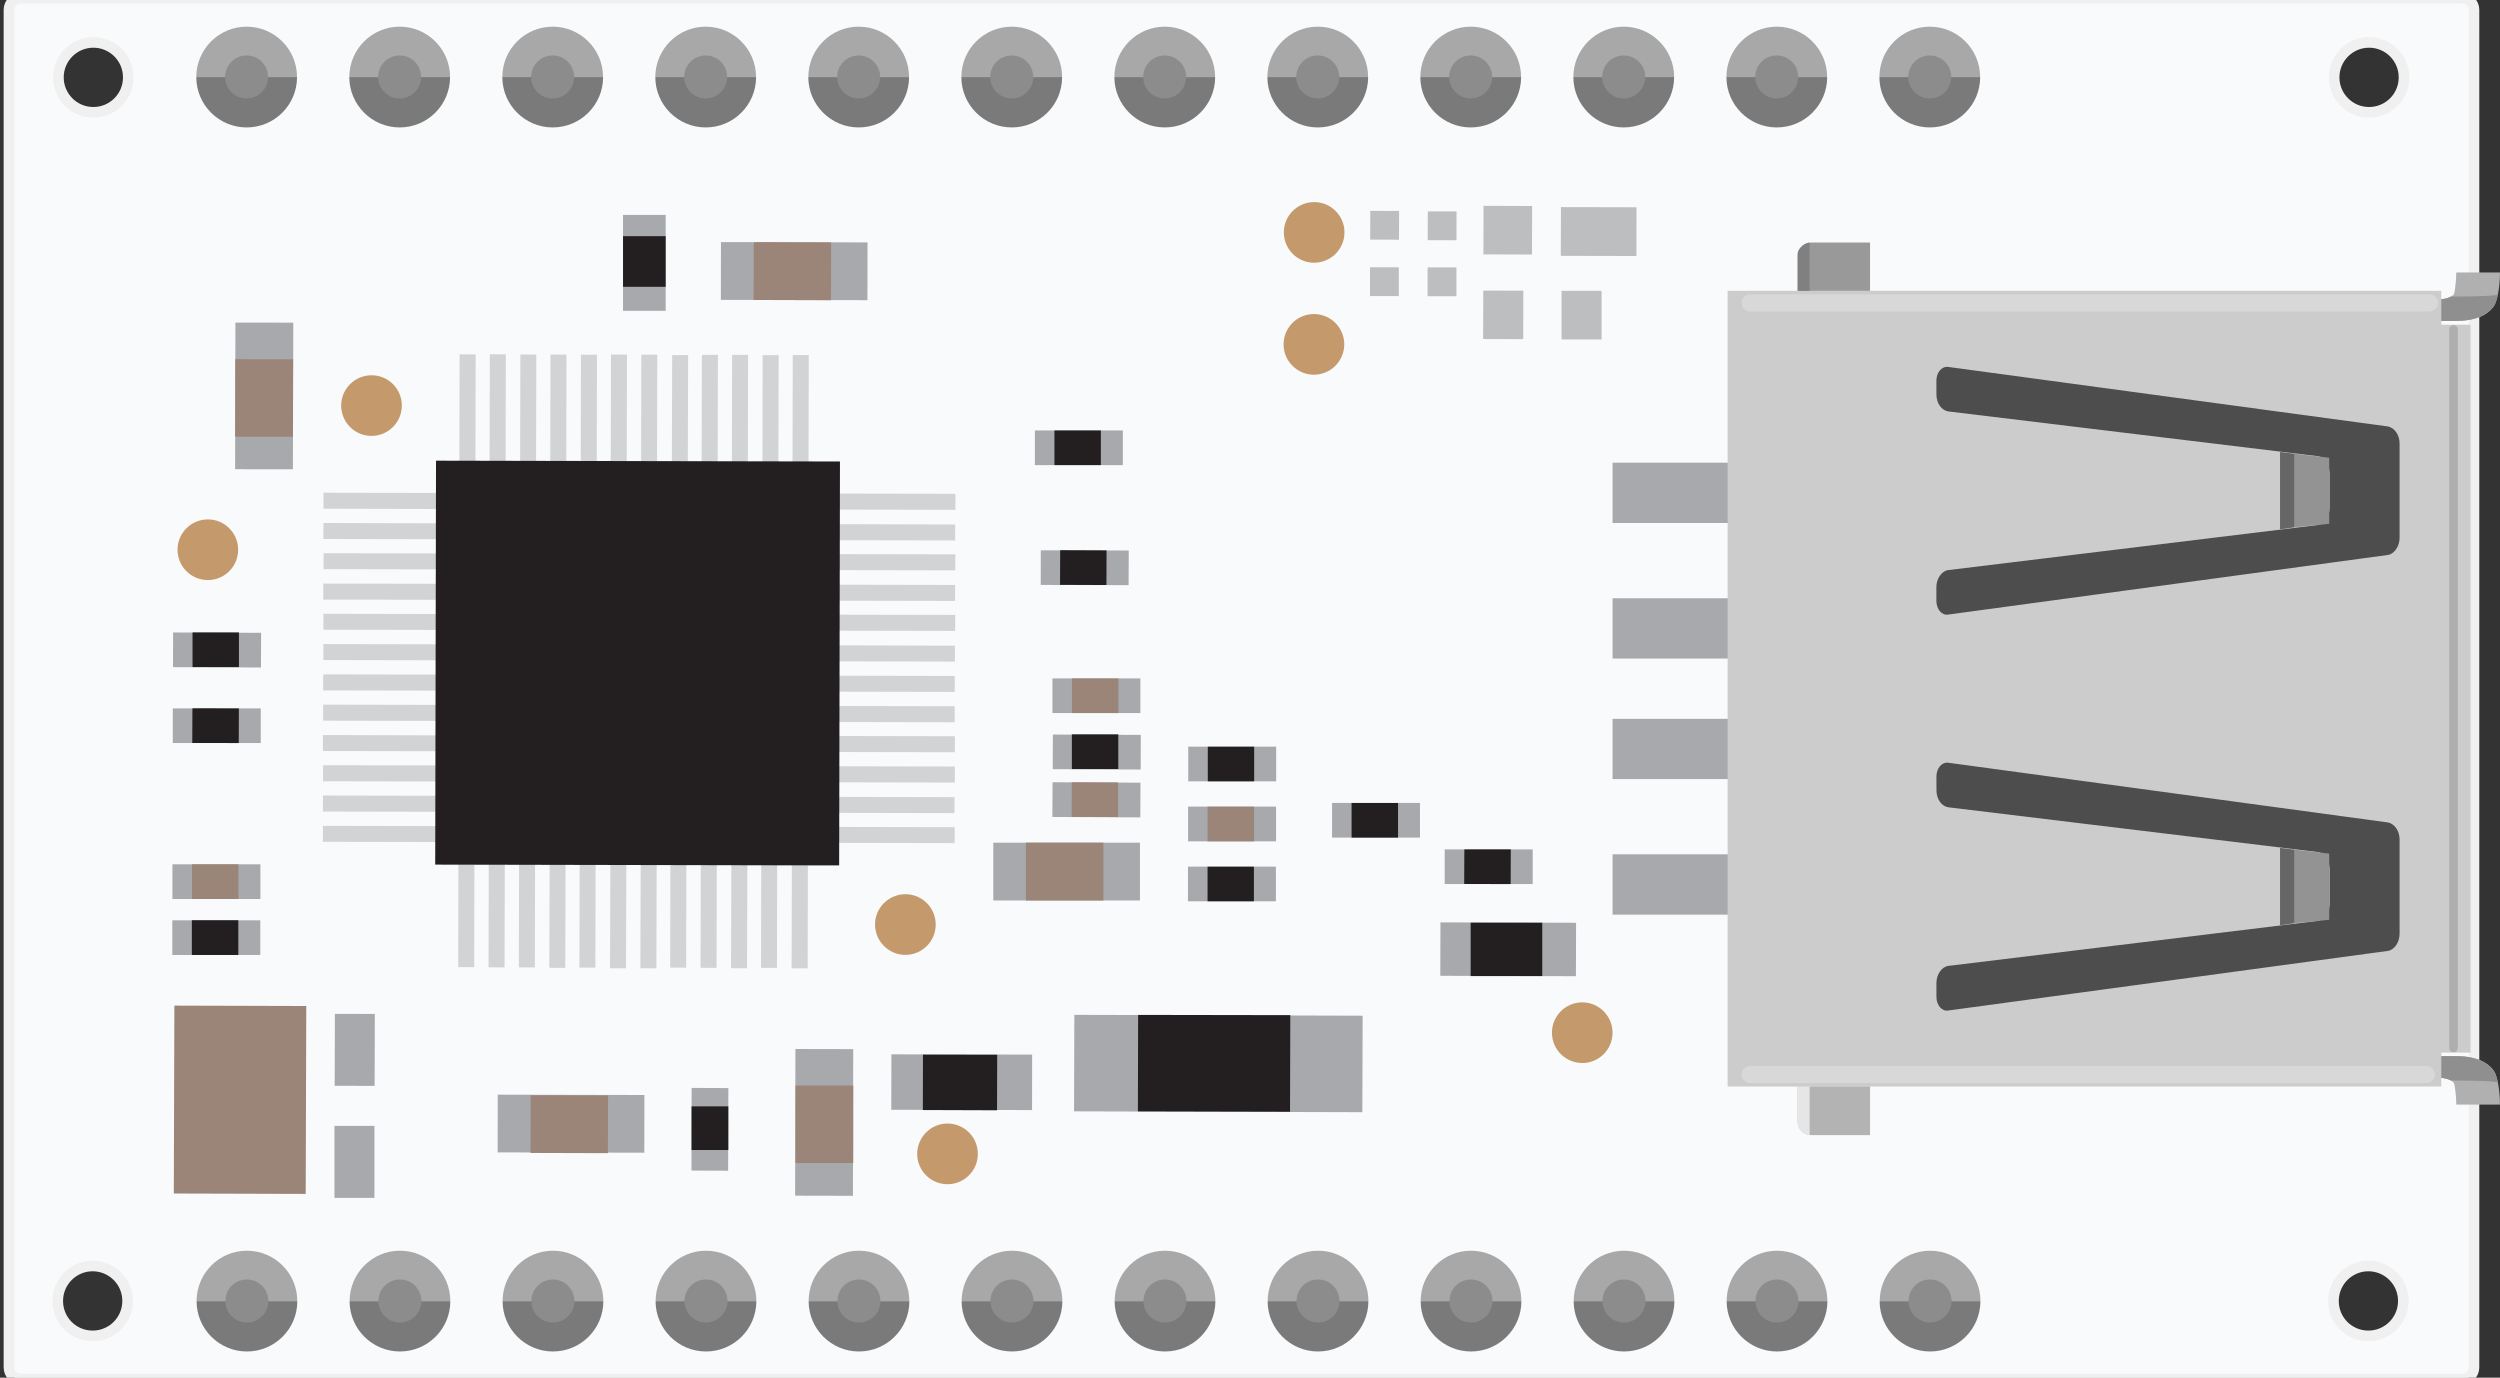 <?xml version="1.0" encoding="utf-8"?>
<!-- Generator: Adobe Illustrator 16.0.0, SVG Export Plug-In . SVG Version: 6.00 Build 0)  -->
<svg version="1.2" baseProfile="tiny" id="svg" xmlns:xml="http://www.w3.org/XML/1998/namespace"
	 xmlns="http://www.w3.org/2000/svg" xmlns:xlink="http://www.w3.org/1999/xlink" x="0px" y="0px" width="117.641px"
	 height="64.828px" viewBox="0 0 117.641 64.828" xml:space="preserve">
<rect x="0" y="0" width="117.641" height="64.828" fill="#333333" stroke="none"/>
<g>
	<path id="connector52pin" fill="none" d="M90.765,63.042c-1,0-1.812-0.813-1.812-1.813c0-0.998,0.812-1.813,1.812-1.813
		s1.813,0.813,1.813,1.813C92.574,62.23,91.765,63.042,90.765,63.042z"/>
	<path id="connector51pin" fill="none" d="M83.566,63.042c-1,0-1.813-0.813-1.813-1.813c0-0.998,0.813-1.813,1.813-1.813
		c0.998,0,1.813,0.813,1.813,1.813C85.373,62.23,84.564,63.042,83.566,63.042z"/>
	<path id="connector50pin" fill="none" d="M76.367,63.042c-1,0-1.813-0.813-1.813-1.813c0-0.998,0.813-1.812,1.813-1.812
		c0.998,0,1.81,0.812,1.81,1.812C78.175,62.23,77.365,63.042,76.367,63.042z"/>
	<path id="connector49pin" fill="none" d="M69.166,63.04c-1,0-1.813-0.813-1.813-1.813s0.813-1.813,1.813-1.813
		c0.996,0,1.811,0.813,1.811,1.813C70.973,62.23,70.163,63.04,69.166,63.04z"/>
	<path id="connector48pin" fill="none" d="M90.765,5.425c-1,0-1.812-0.812-1.812-1.812c0-0.999,0.812-1.812,1.812-1.812
		s1.813,0.812,1.813,1.812C92.574,4.615,91.765,5.425,90.765,5.425z"/>
	<path id="connector47pin" fill="none" d="M83.565,5.425c-1,0-1.813-0.812-1.813-1.812c0-0.999,0.813-1.812,1.813-1.812
		c0.998,0,1.813,0.812,1.813,1.812C85.372,4.615,84.563,5.425,83.565,5.425z"/>
	<path id="connector46pin" fill="none" d="M76.367,5.425c-1,0-1.813-0.812-1.813-1.812c0-0.999,0.813-1.812,1.813-1.812
		c0.998,0,1.81,0.812,1.81,1.812C78.175,4.615,77.365,5.425,76.367,5.425z"/>
	<path id="connector45pin" fill="none" d="M69.16,5.424c-1,0-1.813-0.812-1.813-1.811s0.813-1.812,1.813-1.812
		c0.992,0,1.811,0.812,1.811,1.812C70.967,4.614,70.157,5.424,69.16,5.424z"/>
	<circle id="connector30pin" fill="none" cx="11.55" cy="3.625" r="1.812"/>
	<path id="connector29pin" fill="none" d="M18.751,5.437c-1,0-1.813-0.812-1.813-1.812c0-0.999,0.813-1.813,1.813-1.813
		c0.996,0,1.811,0.813,1.811,1.813C20.558,4.626,19.749,5.437,18.751,5.437z"/>
	<circle id="connector28pin" fill="none" cx="25.842" cy="3.625" r="1.812"/>
	<path id="connector27pin" fill="none" d="M33.153,5.437c-1,0-1.813-0.812-1.813-1.812c0-0.999,0.813-1.813,1.813-1.813
		c0.994,0,1.813,0.813,1.813,1.813C34.958,4.626,34.147,5.437,33.153,5.437z"/>
	<path id="connector26pin" fill="none" d="M40.352,5.437c-1,0-1.811-0.812-1.811-1.812c0-0.999,0.811-1.813,1.811-1.813
		c0.998,0,1.813,0.813,1.813,1.813C42.162,4.626,41.35,5.437,40.352,5.437z"/>
	<path id="connector25pin" fill="none" d="M47.552,5.437c-1,0-1.811-0.812-1.811-1.812c0-0.999,0.811-1.813,1.811-1.813
		c0.998,0,1.811,0.813,1.811,1.813C49.36,4.626,48.55,5.437,47.552,5.437z"/>
	<circle id="connector24pin" fill="none" cx="54.752" cy="3.625" r="1.812"/>
	<circle id="connector23pin" fill="none" cx="61.953" cy="3.627" r="1.812"/>
	<circle id="connector19pin" fill="none" cx="61.977" cy="61.228" r="1.812"/>
	<path id="connector18pin" fill="none" d="M54.779,63.038c-1,0-1.813-0.812-1.813-1.812s0.813-1.813,1.813-1.813
		c0.998,0,1.813,0.813,1.813,1.813C56.586,62.229,55.777,63.038,54.779,63.038z"/>
	<circle id="connector17pin" fill="none" cx="47.577" cy="61.226" r="1.812"/>
	<path id="connector16pin" fill="none" d="M40.377,63.038c-1,0-1.813-0.812-1.813-1.812s0.813-1.813,1.813-1.813
		c0.996,0,1.811,0.813,1.811,1.813C42.186,62.229,41.375,63.038,40.377,63.038z"/>
	<circle id="connector15pin" fill="none" cx="33.175" cy="61.226" r="1.812"/>
	<path id="connector14pin" fill="none" d="M25.865,63.038c-1,0-1.813-0.812-1.813-1.812s0.813-1.813,1.813-1.813
		c0.992,0,1.813,0.813,1.813,1.813C27.676,62.229,26.861,63.038,25.865,63.038z"/>
	<path id="connector13pin" fill="none" d="M18.776,63.038c-1,0-1.813-0.812-1.813-1.812s0.813-1.813,1.813-1.813
		c0.996,0,1.813,0.813,1.813,1.813C20.585,62.229,19.772,63.038,18.776,63.038z"/>
	<path id="connector12pin" fill="none" d="M11.577,63.038c-1,0-1.814-0.812-1.814-1.812s0.814-1.813,1.814-1.813
		c0.996,0,1.811,0.813,1.811,1.813C13.386,62.229,12.573,63.038,11.577,63.038z"/>
</g>
<g id="breadboard">
	<path fill="#F9FAFB" stroke="#F0F0F0" stroke-width="0.5" stroke-miterlimit="10" d="M115.882-0.083H0.955
		c-0.294,0-0.533,0.244-0.533,0.541v63.891c0,0.301,0.238,0.543,0.533,0.543h114.927c0.295,0,0.534-0.242,0.534-0.543V0.457
		C116.416,0.161,116.177-0.083,115.882-0.083z M4.357,62.862c-0.912,0-1.644-0.736-1.64-1.648c0.002-0.905,0.737-1.643,1.646-1.642
		c0.909,0.003,1.646,0.741,1.643,1.649C6.005,62.129,5.266,62.865,4.357,62.862z M4.389,5.285C3.481,5.284,2.747,4.547,2.748,3.637
		c0.002-0.908,0.74-1.644,1.649-1.642c0.908,0.002,1.644,0.742,1.64,1.649C6.037,4.553,5.3,5.287,4.389,5.285z M111.444,62.862
		c-0.912,0-1.644-0.736-1.64-1.648c0.002-0.905,0.737-1.643,1.646-1.642c0.909,0.003,1.646,0.741,1.643,1.649
		C113.092,62.129,112.353,62.865,111.444,62.862z M111.476,5.285c-0.908-0.001-1.642-0.738-1.641-1.648
		c0.002-0.908,0.74-1.644,1.649-1.642c0.908,0.002,1.644,0.742,1.64,1.649C113.124,4.553,112.387,5.287,111.476,5.285z"/>
	<rect x="38.804" y="23.247" transform="matrix(1 0.002 -0.002 1 0.056 -0.1)" fill="#D1D3D4" width="6.147" height="0.753"/>
	<polygon fill="#D1D3D4" points="44.946,25.431 38.799,25.42 38.799,24.663 44.948,24.682 	"/>
	<rect x="38.798" y="26.096" transform="matrix(1 0.002 -0.002 1 0.063 -0.1)" fill="#D1D3D4" width="6.146" height="0.753"/>
	<rect x="38.795" y="27.521" transform="matrix(1 0.002 -0.002 1 0.058 -0.086)" fill="#D1D3D4" width="6.146" height="0.753"/>
	<rect x="38.79" y="28.946" transform="matrix(1 0.002 -0.002 1 0.07 -0.1)" fill="#D1D3D4" width="6.147" height="0.753"/>
	<polygon fill="#D1D3D4" points="44.936,31.132 38.787,31.117 38.787,30.366 44.934,30.385 	"/>
	<rect x="38.784" y="31.798" transform="matrix(1 0.002 -0.002 1 0.061 -0.08)" fill="#D1D3D4" width="6.146" height="0.751"/>
	<rect x="38.78" y="33.223" transform="matrix(1 0.002 -0.002 1 0.064 -0.08)" fill="#D1D3D4" width="6.147" height="0.754"/>
	<rect x="38.776" y="34.647" transform="matrix(1 0.002 -0.002 1 0.078 -0.093)" fill="#D1D3D4" width="6.148" height="0.754"/>
	<rect x="38.775" y="36.073" transform="matrix(1 0.002 -0.002 1 0.081 -0.093)" fill="#D1D3D4" width="6.148" height="0.754"/>
	<rect x="38.771" y="37.5" transform="matrix(1 0.002 -0.002 1 0.072 -0.08)" fill="#D1D3D4" width="6.147" height="0.752"/>
	<rect x="38.768" y="38.927" transform="matrix(1 0.002 -0.002 1 0.087 -0.093)" fill="#D1D3D4" width="6.147" height="0.75"/>
	<rect x="18.928" y="19.375" transform="matrix(0.002 -1 1 0.002 2.201 41.711)" fill="#D1D3D4" width="6.147" height="0.756"/>
	<rect x="20.356" y="19.377" transform="matrix(0.002 -1 1 0.002 3.619 43.136)" fill="#D1D3D4" width="6.147" height="0.753"/>
	<polygon fill="#D1D3D4" points="25.238,16.687 25.223,22.835 24.473,22.829 24.487,16.683 	"/>
	<rect x="23.206" y="19.386" transform="matrix(0.002 -1 1 0.002 6.459 45.997)" fill="#D1D3D4" width="6.146" height="0.752"/>
	<rect x="24.633" y="19.386" transform="matrix(0.002 -1 1 0.002 7.89 47.431)" fill="#D1D3D4" width="6.146" height="0.753"/>
	<rect x="26.058" y="19.39" transform="matrix(0.002 -1 1 0.002 9.296 48.85)" fill="#D1D3D4" width="6.147" height="0.752"/>
	<rect x="27.484" y="19.396" transform="matrix(0.002 -1 1 0.002 10.715 50.282)" fill="#D1D3D4" width="6.148" height="0.75"/>
	
		<rect x="28.908" y="19.398" transform="matrix(0.003 -1 1 0.003 12.127 51.705)" fill="#D1D3D4" width="6.148" height="0.751"/>
	<rect x="30.333" y="19.4" transform="matrix(0.002 -1 1 0.002 13.554 53.139)" fill="#D1D3D4" width="6.146" height="0.755"/>
	<rect x="31.759" y="19.404" transform="matrix(0.002 -1 1 0.002 14.97 54.565)" fill="#D1D3D4" width="6.147" height="0.752"/>
	<polygon fill="#D1D3D4" points="36.641,16.71 36.625,22.86 35.876,22.854 35.887,16.71 	"/>
	
		<rect x="34.608" y="19.411" transform="matrix(0.002 -1 1 0.002 17.811 57.425)" fill="#D1D3D4" width="6.148" height="0.753"/>
	
		<rect x="18.88" y="42.079" transform="matrix(0.002 -1 1 0.002 -20.555 64.306)" fill="#D1D3D4" width="6.145" height="0.752"/>
	
		<rect x="20.303" y="42.081" transform="matrix(0.002 -1 1 0.002 -19.132 65.739)" fill="#D1D3D4" width="6.146" height="0.753"/>
	
		<rect x="21.732" y="42.083" transform="matrix(0.002 -1 1 0.002 -17.711 67.17)" fill="#D1D3D4" width="6.145" height="0.753"/>
	<rect x="23.156" y="42.089" transform="matrix(0.003 -1 1 0.003 -16.309 68.572)" fill="#D1D3D4" width="6.147" height="0.75"/>
	
		<rect x="24.581" y="42.093" transform="matrix(0.002 -1 1 0.002 -14.876 70.027)" fill="#D1D3D4" width="6.145" height="0.75"/>
	
		<rect x="26.004" y="42.096" transform="matrix(0.003 -1 1 0.003 -13.468 71.441)" fill="#D1D3D4" width="6.147" height="0.752"/>
	
		<rect x="27.433" y="42.097" transform="matrix(0.003 -1 1 0.003 -12.045 72.87)" fill="#D1D3D4" width="6.145" height="0.752"/>
	
		<rect x="28.858" y="42.101" transform="matrix(0.002 -1 1 0.002 -10.622 74.306)" fill="#D1D3D4" width="6.145" height="0.752"/>
	
		<rect x="30.282" y="42.103" transform="matrix(0.002 -1 1 0.002 -9.198 75.74)" fill="#D1D3D4" width="6.146" height="0.753"/>
	
		<rect x="31.707" y="42.106" transform="matrix(0.003 -1 1 0.003 -7.8 77.142)" fill="#D1D3D4" width="6.148" height="0.752"/>
	<rect x="33.134" y="42.112" transform="matrix(0.002 -1 1 0.002 -6.367 78.593)" fill="#D1D3D4" width="6.147" height="0.75"/>
	
		<rect x="34.557" y="42.112" transform="matrix(0.002 -1 1 0.002 -4.93 80.039)" fill="#D1D3D4" width="6.146" height="0.755"/>
	<polygon fill="#D1D3D4" points="21.365,23.954 15.224,23.938 15.222,23.187 21.369,23.198 	"/>
	<polygon fill="#D1D3D4" points="21.363,25.376 15.216,25.363 15.222,24.61 21.367,24.627 	"/>
	<rect x="15.216" y="26.045" transform="matrix(1 0.002 -0.002 1 0.063 -0.043)" fill="#D1D3D4" width="6.147" height="0.749"/>
	<rect x="15.211" y="27.468" transform="matrix(1 0.002 -0.002 1 0.058 -0.038)" fill="#D1D3D4" width="6.146" height="0.753"/>
	<rect x="15.209" y="28.895" transform="matrix(1 0.002 -0.002 1 0.07 -0.043)" fill="#D1D3D4" width="6.148" height="0.749"/>
	<rect x="15.206" y="30.321" transform="matrix(1 0.002 -0.002 1 0.073 -0.043)" fill="#D1D3D4" width="6.146" height="0.751"/>
	<rect x="15.201" y="31.744" transform="matrix(1 0.002 -0.002 1 0.071 -0.041)" fill="#D1D3D4" width="6.148" height="0.753"/>
	<rect x="15.198" y="33.169" transform="matrix(1 0.002 -0.002 1 0.075 -0.041)" fill="#D1D3D4" width="6.148" height="0.754"/>
	<polygon fill="#D1D3D4" points="21.343,35.352 15.196,35.34 15.196,34.588 21.343,34.605 	"/>
	<rect x="15.192" y="36.019" transform="matrix(1 0.002 -0.002 1 0.081 -0.041)" fill="#D1D3D4" width="6.147" height="0.754"/>
	<rect x="15.189" y="37.446" transform="matrix(1 0.002 -0.002 1 0.084 -0.041)" fill="#D1D3D4" width="6.146" height="0.752"/>
	<rect x="15.186" y="38.872" transform="matrix(1 0.002 -0.002 1 0.087 -0.041)" fill="#D1D3D4" width="6.148" height="0.75"/>
	
		<rect x="20.487" y="21.708" transform="matrix(1 0.002 -0.002 1 0.074 -0.071)" fill="#231F20" width="19.008" height="19.008"/>
	<rect x="29.317" y="10.113" fill="#A7A9AC" width="2.007" height="4.513"/>
	<rect x="29.318" y="11.113" fill="#231F20" width="2.005" height="2.383"/>
	<polygon fill="#A7A9AC" points="34.264,55.09 32.538,55.082 32.545,51.193 34.274,51.201 	"/>
	<rect x="32.542" y="52.062" fill="#231F20" width="1.73" height="2.053"/>
	<rect x="9.393" y="28.504" transform="matrix(0.004 -1 1 0.004 -20.401 40.673)" fill="#A7A9AC" width="1.632" height="4.14"/>
	<rect x="9.06" y="29.76" fill="#231F20" width="2.183" height="1.63"/>
	
		<rect x="43.963" y="47.625" transform="matrix(0.002 -1 1 0.002 -5.772 96.09)" fill="#A7A9AC" width="2.609" height="6.624"/>
	<polygon fill="#231F20" points="46.924,49.633 46.917,52.246 43.426,52.234 43.431,49.627 	"/>
	
		<rect x="55.049" y="43.253" transform="matrix(0.003 -1 1 0.003 7.123 107.215)" fill="#A7A9AC" width="4.541" height="13.566"/>
	<polygon fill="#231F20" points="60.717,47.77 60.704,52.314 53.545,52.297 53.556,47.758 	"/>
	<rect x="8.131" y="33.335" fill="#A7A9AC" width="4.139" height="1.629"/>
	<polygon fill="#231F20" points="11.24,33.336 11.235,34.965 9.047,34.963 9.055,33.33 	"/>
	<rect x="48.698" y="20.255" fill="#A7A9AC" width="4.139" height="1.632"/>
	<rect x="49.618" y="20.257" fill="#231F20" width="2.184" height="1.629"/>
	<polygon fill="#A7A9AC" points="53.115,25.905 53.108,27.535 48.973,27.525 48.975,25.896 	"/>
	<rect x="50.171" y="25.625" transform="matrix(0.004 -1 1 0.004 24.056 77.589)" fill="#231F20" width="1.63" height="2.183"/>
	
		<rect x="50.774" y="33.305" transform="matrix(0.004 -1 1 0.004 16.029 86.835)" fill="#A7A9AC" width="1.629" height="4.139"/>
	<rect x="50.438" y="34.556" fill="#231F20" width="2.185" height="1.633"/>
	<rect x="8.108" y="43.307" fill="#A7A9AC" width="4.14" height="1.631"/>
	<rect x="9.028" y="43.303" fill="#231F20" width="2.186" height="1.635"/>
	<rect x="8.114" y="40.671" fill="#A7A9AC" width="4.14" height="1.633"/>
	<rect x="9.034" y="40.671" fill="#9B8579" width="2.186" height="1.631"/>
	<rect x="55.915" y="35.134" fill="#A7A9AC" width="4.137" height="1.633"/>
	<rect x="56.834" y="35.137" fill="#231F20" width="2.182" height="1.629"/>
	<rect x="62.682" y="37.783" fill="#A7A9AC" width="4.137" height="1.631"/>
	<rect x="63.601" y="37.785" fill="#231F20" width="2.186" height="1.629"/>
	<rect x="55.901" y="40.78" fill="#A7A9AC" width="4.139" height="1.631"/>
	<rect x="56.823" y="40.783" fill="#231F20" width="2.182" height="1.629"/>
	<rect x="67.982" y="39.969" fill="#A7A9AC" width="4.141" height="1.631"/>
	<polygon fill="#231F20" points="71.092,39.971 71.087,41.602 68.899,41.596 68.907,39.969 	"/>
	<rect x="55.908" y="37.956" fill="#A7A9AC" width="4.139" height="1.635"/>
	<rect x="56.825" y="37.959" fill="#9B8579" width="2.186" height="1.631"/>
	
		<rect x="69.72" y="41.485" transform="matrix(0.003 -1 1 0.003 26.081 115.513)" fill="#A7A9AC" width="2.514" height="6.382"/>
	<rect x="69.204" y="43.419" fill="#231F20" width="3.369" height="2.512"/>
	<rect x="49.525" y="31.924" fill="#A7A9AC" width="4.137" height="1.63"/>
	<rect x="50.441" y="31.925" fill="#9B8579" width="2.188" height="1.628"/>
	<rect x="50.766" y="35.56" transform="matrix(0.005 -1 1 0.005 13.707 89.031)" fill="#A7A9AC" width="1.633" height="4.138"/>
	<polygon fill="#9B8579" points="52.615,36.818 52.615,38.447 50.431,38.441 50.432,36.813 	"/>
	<polygon fill="#A7A9AC" points="30.323,51.527 30.319,54.242 23.418,54.227 23.421,51.512 	"/>
	
		<rect x="25.418" y="51.056" transform="matrix(0.003 -1 1 0.003 -26.168 79.518)" fill="#9B8579" width="2.715" height="3.641"/>
	<rect x="46.742" y="39.654" fill="#A7A9AC" width="6.9" height="2.719"/>
	<rect x="48.276" y="39.652" fill="#9B8579" width="3.645" height="2.721"/>
	<rect x="36.019" y="9.312" transform="matrix(0.002 -1 1 0.002 24.536 50.112)" fill="#A7A9AC" width="2.719" height="6.898"/>
	<rect x="35.922" y="10.94" transform="matrix(0.003 -1 1 0.003 24.414 50.005)" fill="#9B8579" width="2.72" height="3.641"/>
	
		<rect x="37.43" y="49.358" transform="matrix(-1 -0.002 0.002 -1 77.467 105.703)" fill="#A7A9AC" width="2.72" height="6.902"/>
	<rect x="37.433" y="51.083" fill="#9B8579" width="2.718" height="3.645"/>
	<polygon fill="#A7A9AC" points="11.078,15.179 13.801,15.183 13.783,22.083 11.064,22.08 	"/>
	
		<rect x="11.072" y="16.904" transform="matrix(-1 -0.002 0.002 -1 24.823 37.478)" fill="#9B8579" width="2.72" height="3.643"/>
	<rect x="8.217" y="47.324" transform="matrix(1 0.003 -0.003 1 0.13 -0.028)" fill="#9B8579" width="6.207" height="8.842"/>
	<rect x="15.748" y="47.712" transform="matrix(1 0.003 -0.003 1 0.154 -0.052)" fill="#A7A9AC" width="1.879" height="3.385"/>
	<rect x="15.739" y="52.979" fill="#A7A9AC" width="1.88" height="3.389"/>
	<path fill="#C49A6C" d="M18.909,19.086c-0.002,0.79-0.644,1.428-1.429,1.426c-0.791,0-1.426-0.642-1.426-1.434
		c0.002-0.782,0.644-1.421,1.433-1.419C18.273,17.659,18.912,18.3,18.909,19.086"/>
	<path fill="#C49A6C" d="M11.206,25.874c0,0.786-0.642,1.425-1.429,1.422c-0.789-0.002-1.424-0.644-1.424-1.43
		c0.002-0.79,0.643-1.425,1.431-1.425C10.572,24.444,11.209,25.082,11.206,25.874"/>
	<path fill="#C49A6C" d="M44.031,43.508c0,0.787-0.642,1.428-1.43,1.426c-0.789-0.004-1.425-0.646-1.425-1.432
		c0.001-0.787,0.644-1.424,1.433-1.424C43.397,42.08,44.033,42.721,44.031,43.508"/>
	<path fill="#C49A6C" d="M46.013,54.301c0,0.789-0.644,1.428-1.43,1.424c-0.786-0.002-1.426-0.643-1.423-1.43
		c0.002-0.787,0.645-1.428,1.43-1.426C45.378,52.873,46.018,53.514,46.013,54.301"/>
	<path fill="#C49A6C" d="M75.881,48.598c-0.002,0.789-0.643,1.428-1.427,1.424c-0.79-0.002-1.427-0.643-1.425-1.43
		c0-0.787,0.641-1.426,1.43-1.426C75.244,47.172,75.881,47.813,75.881,48.598"/>
	<path fill="#C49A6C" d="M63.266,10.938c-0.002,0.789-0.641,1.425-1.43,1.425c-0.787,0-1.426-0.643-1.423-1.433
		c0.002-0.786,0.642-1.424,1.431-1.42C62.629,9.511,63.27,10.15,63.266,10.938"/>
	<path fill="#C49A6C" d="M63.257,16.205c-0.003,0.79-0.644,1.428-1.433,1.428c-0.786-0.004-1.426-0.644-1.423-1.432
		c0.002-0.789,0.64-1.425,1.429-1.423C62.619,14.778,63.257,15.419,63.257,16.205"/>
	<rect x="64.475" y="9.945" transform="matrix(1 0.004 -0.004 1 0.046 -0.281)" fill="#BCBEC0" width="1.355" height="1.353"/>
	<rect x="64.468" y="12.579" fill="#BCBEC0" width="1.354" height="1.353"/>
	<polygon fill="#BCBEC0" points="68.536,11.305 67.182,11.303 67.187,9.948 68.541,9.948 	"/>
	<rect x="69.802" y="9.719" transform="matrix(1 0.003 -0.003 1 0.037 -0.242)" fill="#BCBEC0" width="2.287" height="2.284"/>
	<rect x="69.793" y="13.684" transform="matrix(1 0.003 -0.003 1 0.046 -0.22)" fill="#BCBEC0" width="1.885" height="2.28"/>
	<rect x="73.481" y="13.685" fill="#BCBEC0" width="1.885" height="2.288"/>
	<polygon fill="#BCBEC0" points="77.004,12.047 73.444,12.039 73.453,9.745 77.008,9.753 	"/>
	<rect x="67.177" y="12.583" fill="#BCBEC0" width="1.357" height="1.356"/>
	<g>
		<path fill="#A8A8A8" d="M18.808,1.255c-1.307,0-2.371,1.063-2.371,2.372h4.742C21.179,2.318,20.115,1.255,18.808,1.255z"/>
		<path fill="#7A7A7A" d="M16.437,3.627c0,1.305,1.063,2.37,2.369,2.37c1.313,0,2.373-1.063,2.373-2.37H16.437z"/>
		<circle fill="#8D8C8C" cx="18.806" cy="3.621" r="1.011"/>
		<path fill="#A8A8A8" d="M26.007,1.255c-1.307,0-2.369,1.063-2.369,2.372h4.74C28.378,2.318,27.316,1.255,26.007,1.255z"/>
		<path fill="#7A7A7A" d="M23.638,3.627c0,1.305,1.061,2.37,2.369,2.37c1.311,0,2.373-1.063,2.373-2.37H23.638z"/>
		<circle fill="#8D8C8C" cx="26.005" cy="3.621" r="1.011"/>
		<path fill="#A8A8A8" d="M33.208,1.255c-1.309,0-2.371,1.063-2.371,2.372h4.74C35.577,2.318,34.517,1.255,33.208,1.255z"/>
		<path fill="#7A7A7A" d="M30.837,3.627c0,1.305,1.063,2.37,2.371,2.37c1.311,0,2.371-1.063,2.371-2.37H30.837z"/>
		<circle fill="#8D8C8C" cx="33.206" cy="3.621" r="1.011"/>
		<path fill="#A8A8A8" d="M18.82,58.854c-1.307,0-2.369,1.063-2.369,2.371h4.74C21.191,59.917,20.13,58.854,18.82,58.854z"/>
		<path fill="#7A7A7A" d="M16.45,61.227c0,1.305,1.063,2.369,2.369,2.369c1.313,0,2.371-1.063,2.371-2.369H16.45z"/>
		<circle fill="#8D8C8C" cx="18.818" cy="61.22" r="1.012"/>
		<path fill="#A8A8A8" d="M11.606,1.255c-1.307,0-2.37,1.063-2.37,2.372h4.741C13.977,2.318,12.916,1.255,11.606,1.255z"/>
		<path fill="#7A7A7A" d="M9.236,3.627c0,1.305,1.063,2.37,2.37,2.37c1.313,0,2.372-1.063,2.372-2.37H9.236z"/>
		<circle fill="#8D8C8C" cx="11.604" cy="3.621" r="1.011"/>
		<path fill="#A8A8A8" d="M11.619,58.854c-1.308,0-2.369,1.063-2.369,2.371h4.739C13.99,59.917,12.929,58.854,11.619,58.854z"/>
		<path fill="#7A7A7A" d="M9.25,61.227c0,1.305,1.062,2.369,2.369,2.369c1.312,0,2.372-1.063,2.372-2.369H9.25z"/>
		<circle fill="#8D8C8C" cx="11.617" cy="61.22" r="1.012"/>
		<path fill="#A8A8A8" d="M26.019,58.854c-1.307,0-2.369,1.063-2.369,2.371h4.74C28.392,59.917,27.329,58.854,26.019,58.854z"/>
		<path fill="#7A7A7A" d="M23.65,61.227c0,1.305,1.063,2.369,2.369,2.369c1.313,0,2.373-1.063,2.373-2.369H23.65z"/>
		<circle fill="#8D8C8C" cx="26.017" cy="61.22" r="1.012"/>
		<path fill="#A8A8A8" d="M33.222,58.854c-1.307,0-2.371,1.063-2.371,2.371h4.742C35.591,59.917,34.529,58.854,33.222,58.854z"/>
		<path fill="#7A7A7A" d="M30.849,61.227c0,1.305,1.064,2.369,2.371,2.369c1.311,0,2.371-1.063,2.371-2.369H30.849z"/>
		<circle fill="#8D8C8C" cx="33.22" cy="61.22" r="1.012"/>
		<path fill="#A8A8A8" d="M47.609,1.255c-1.307,0-2.371,1.063-2.371,2.372h4.742C49.98,2.318,48.915,1.255,47.609,1.255z"/>
		<path fill="#7A7A7A" d="M45.238,3.627c0,1.305,1.063,2.37,2.369,2.37c1.313,0,2.373-1.063,2.373-2.37H45.238z"/>
		<circle fill="#8D8C8C" cx="47.607" cy="3.621" r="1.011"/>
		<path fill="#A8A8A8" d="M54.808,1.255c-1.307,0-2.369,1.063-2.369,2.372h4.74C57.179,2.318,56.116,1.255,54.808,1.255z"/>
		<path fill="#7A7A7A" d="M52.439,3.627c0,1.305,1.061,2.37,2.369,2.37c1.311,0,2.373-1.063,2.373-2.37H52.439z"/>
		<circle fill="#8D8C8C" cx="54.806" cy="3.621" r="1.011"/>
		<path fill="#A8A8A8" d="M62.009,1.255c-1.309,0-2.371,1.063-2.371,2.372h4.74C64.378,2.318,63.318,1.255,62.009,1.255z"/>
		<path fill="#7A7A7A" d="M59.638,3.627c0,1.305,1.063,2.37,2.371,2.37c1.311,0,2.371-1.063,2.371-2.37H59.638z"/>
		<circle fill="#8D8C8C" cx="62.007" cy="3.621" r="1.011"/>
		<path fill="#A8A8A8" d="M47.62,58.854c-1.307,0-2.369,1.063-2.369,2.371h4.74C49.991,59.917,48.931,58.854,47.62,58.854z"/>
		<path fill="#7A7A7A" d="M45.251,61.227c0,1.305,1.063,2.369,2.369,2.369c1.313,0,2.371-1.063,2.371-2.369H45.251z"/>
		<circle fill="#8D8C8C" cx="47.618" cy="61.22" r="1.012"/>
		<path fill="#A8A8A8" d="M40.406,1.255c-1.307,0-2.37,1.063-2.37,2.372h4.741C42.778,2.318,41.717,1.255,40.406,1.255z"/>
		<path fill="#7A7A7A" d="M38.036,3.627c0,1.305,1.063,2.37,2.37,2.37c1.313,0,2.372-1.063,2.372-2.37H38.036z"/>
		<circle fill="#8D8C8C" cx="40.405" cy="3.621" r="1.011"/>
		<path fill="#A8A8A8" d="M40.42,58.854c-1.308,0-2.369,1.063-2.369,2.371h4.739C42.79,59.917,41.73,58.854,40.42,58.854z"/>
		<path fill="#7A7A7A" d="M38.051,61.227c0,1.305,1.062,2.369,2.369,2.369c1.312,0,2.372-1.063,2.372-2.369H38.051z"/>
		<circle fill="#8D8C8C" cx="40.418" cy="61.22" r="1.012"/>
		<path fill="#A8A8A8" d="M54.82,58.854c-1.307,0-2.369,1.063-2.369,2.371h4.74C57.193,59.917,56.13,58.854,54.82,58.854z"/>
		<path fill="#7A7A7A" d="M52.45,61.227c0,1.305,1.063,2.369,2.369,2.369c1.313,0,2.373-1.063,2.373-2.369H52.45z"/>
		<circle fill="#8D8C8C" cx="54.818" cy="61.22" r="1.012"/>
		<path fill="#A8A8A8" d="M62.023,58.854c-1.307,0-2.371,1.063-2.371,2.371h4.742C64.392,59.917,63.329,58.854,62.023,58.854z"/>
		<path fill="#7A7A7A" d="M59.65,61.227c0,1.305,1.064,2.369,2.371,2.369c1.311,0,2.371-1.063,2.371-2.369H59.65z"/>
		<circle fill="#8D8C8C" cx="62.021" cy="61.22" r="1.012"/>
		<path fill="#A8A8A8" d="M76.408,1.255c-1.307,0-2.371,1.063-2.371,2.372h4.742C78.78,2.318,77.715,1.255,76.408,1.255z"/>
		<path fill="#7A7A7A" d="M74.037,3.627c0,1.305,1.063,2.37,2.369,2.37c1.313,0,2.373-1.063,2.373-2.37H74.037z"/>
		<circle fill="#8D8C8C" cx="76.406" cy="3.621" r="1.011"/>
		<path fill="#A8A8A8" d="M83.608,1.255c-1.307,0-2.369,1.063-2.369,2.372h4.74C85.979,2.318,84.916,1.255,83.608,1.255z"/>
		<path fill="#7A7A7A" d="M81.239,3.627c0,1.305,1.061,2.37,2.369,2.37c1.311,0,2.373-1.063,2.373-2.37H81.239z"/>
		<circle fill="#8D8C8C" cx="83.606" cy="3.621" r="1.011"/>
		<path fill="#A8A8A8" d="M90.809,1.255c-1.309,0-2.371,1.063-2.371,2.372h4.74C93.178,2.318,92.117,1.255,90.809,1.255z"/>
		<path fill="#7A7A7A" d="M88.438,3.627c0,1.305,1.063,2.37,2.371,2.37c1.311,0,2.371-1.063,2.371-2.37H88.438z"/>
		<circle fill="#8D8C8C" cx="90.807" cy="3.621" r="1.011"/>
		<path fill="#A8A8A8" d="M76.42,58.854c-1.307,0-2.369,1.063-2.369,2.371h4.74C78.791,59.917,77.731,58.854,76.42,58.854z"/>
		<path fill="#7A7A7A" d="M74.051,61.227c0,1.305,1.063,2.369,2.369,2.369c1.313,0,2.371-1.063,2.371-2.369H74.051z"/>
		<circle fill="#8D8C8C" cx="76.418" cy="61.22" r="1.012"/>
		<path fill="#A8A8A8" d="M69.206,1.255c-1.307,0-2.37,1.063-2.37,2.372h4.741C71.577,2.318,70.517,1.255,69.206,1.255z"/>
		<path fill="#7A7A7A" d="M66.836,3.627c0,1.305,1.063,2.37,2.37,2.37c1.313,0,2.372-1.063,2.372-2.37H66.836z"/>
		<circle fill="#8D8C8C" cx="69.204" cy="3.621" r="1.011"/>
		<path fill="#A8A8A8" d="M69.22,58.854c-1.308,0-2.369,1.063-2.369,2.371h4.739C71.59,59.917,70.53,58.854,69.22,58.854z"/>
		<path fill="#7A7A7A" d="M66.851,61.227c0,1.305,1.062,2.369,2.369,2.369c1.312,0,2.372-1.063,2.372-2.369H66.851z"/>
		<circle fill="#8D8C8C" cx="69.218" cy="61.22" r="1.012"/>
		<path fill="#A8A8A8" d="M83.619,58.854c-1.307,0-2.369,1.063-2.369,2.371h4.74C85.992,59.917,84.93,58.854,83.619,58.854z"/>
		<path fill="#7A7A7A" d="M81.25,61.227c0,1.305,1.063,2.369,2.369,2.369c1.313,0,2.373-1.063,2.373-2.369H81.25z"/>
		<circle fill="#8D8C8C" cx="83.617" cy="61.22" r="1.012"/>
		<path fill="#A8A8A8" d="M90.823,58.854c-1.307,0-2.371,1.063-2.371,2.371h4.742C93.192,59.917,92.129,58.854,90.823,58.854z"/>
		<path fill="#7A7A7A" d="M88.449,61.227c0,1.305,1.064,2.369,2.371,2.369c1.311,0,2.371-1.063,2.371-2.369H88.449z"/>
		<circle fill="#8D8C8C" cx="90.821" cy="61.22" r="1.012"/>
	</g>
	<g>
		<g>
			<path fill="#7A7A7A" d="M115.657,38.701c0.309,0.053,0.557,0.395,0.557,0.795v4.449c0,0.398-0.254,0.762-0.557,0.801
				L95.98,47.551c-0.305,0.051-0.557-0.258-0.557-0.646v-0.656c0-0.396,0.254-0.754,0.557-0.797l17.386-2.117
				c0.311-0.033,0.559-0.373,0.559-0.793v-1.652c0-0.383-0.252-0.76-0.559-0.797l-17.383-2.105
				c-0.305-0.047-0.557-0.371-0.557-0.797l-0.002-0.646c0-0.393,0.254-0.693,0.557-0.654L115.657,38.701z M115.657,20.067
				c0.309,0.055,0.557,0.396,0.557,0.797v4.447c0,0.396-0.254,0.762-0.557,0.803l-19.676,2.805
				c-0.305,0.051-0.557-0.254-0.557-0.646v-0.65c0-0.396,0.254-0.756,0.557-0.797l17.385-2.119c0.309-0.035,0.557-0.373,0.557-0.793
				v-1.65c0-0.385-0.252-0.762-0.557-0.799L95.982,19.36c-0.305-0.047-0.557-0.373-0.557-0.795l-0.002-0.646
				c0-0.394,0.254-0.692,0.557-0.653L115.657,20.067z"/>
			<rect x="83.923" y="16.32" fill="#4D4D4D" width="32.086" height="32.189"/>
			<path fill="#B0B0B0" d="M114.48,15.104v-1c0.535,0,0.885-0.1,0.998-0.271c0.031-0.063,0.107-0.627,0.107-1.013h0.674h0.326h0.055
				h0.154h0.846c0,0.605-0.111,1.314-0.271,1.563c-0.443,0.663-1.34,0.717-1.736,0.721l-0.004,0.002h-0.748l0.012-0.021
				C114.718,15.102,114.572,15.104,114.48,15.104z"/>
			<path fill="#8F8F8F" d="M115.339,13.954c-0.172,0.099-0.465,0.147-0.861,0.147v1h1.053c0.281,0,1.035-0.006,1.564-0.43
				c0.145-0.125,0.313-0.189,0.449-0.813C117.368,13.961,115.339,13.954,115.339,13.954z"/>
			<rect x="75.881" y="40.201" fill="#A7A9AC" width="6.488" height="2.838"/>
			<rect x="75.881" y="33.826" fill="#A7A9AC" width="6.488" height="2.834"/>
			<rect x="75.881" y="28.153" fill="#A7A9AC" width="6.488" height="2.836"/>
			<rect x="75.881" y="21.772" fill="#A7A9AC" width="6.488" height="2.838"/>
			<path fill="#B0B0B0" d="M114.48,49.697v1c0.535,0,0.885,0.098,0.998,0.27c0.031,0.066,0.107,0.627,0.107,1.01h0.674h0.326h0.055
				h0.154h0.846c0-0.605-0.111-1.318-0.271-1.559c-0.443-0.666-1.34-0.717-1.736-0.721h-0.004h-0.748l0.012,0.016
				C114.718,49.697,114.572,49.697,114.48,49.697z"/>
			<path fill="#8F8F8F" d="M117.54,50.936c-0.135-0.619-0.309-0.688-0.451-0.811c-0.521-0.422-1.275-0.428-1.559-0.428h-1.053v1
				c0.395,0,0.688,0.055,0.857,0.148C115.339,50.848,117.368,50.842,117.54,50.936z"/>
			<path fill="#CCCCCC" d="M81.296,51.127h33.583v-1.596h1.375v-34.25h-1.375v-1.598H81.296V51.127z M112.363,38.701
				c0.305,0.053,0.553,0.395,0.553,0.795v4.449c0,0.398-0.252,0.762-0.553,0.801l-20.687,2.805
				c-0.303,0.051-0.555-0.258-0.555-0.646v-0.656c0-0.396,0.252-0.754,0.555-0.797l17.386-2.117
				c0.313-0.033,0.561-0.373,0.561-0.793v-1.652c0-0.383-0.256-0.76-0.561-0.797l-17.384-2.105
				c-0.305-0.047-0.555-0.371-0.555-0.797l-0.002-0.646c0-0.393,0.252-0.693,0.555-0.654L112.363,38.701z M112.363,20.067
				c0.305,0.055,0.553,0.396,0.553,0.797v4.447c0,0.396-0.252,0.762-0.553,0.803l-20.688,2.805
				c-0.304,0.051-0.556-0.254-0.556-0.646v-0.65c0-0.396,0.252-0.756,0.556-0.797l17.387-2.119c0.311-0.035,0.559-0.373,0.559-0.793
				v-1.65c0-0.385-0.254-0.762-0.559-0.799L91.676,19.36c-0.305-0.047-0.555-0.373-0.555-0.795l-0.002-0.646
				c0-0.394,0.252-0.692,0.555-0.653L112.363,20.067z"/>
			<polygon fill="none" points="109.605,43.281 109.605,40.168 107.974,39.984 107.974,43.441 			"/>
			<polygon fill="#939393" points="107.974,39.984 109.605,40.168 109.605,43.281 107.974,43.441 			"/>
			<polygon fill="#666666" points="107.974,39.984 107.29,39.9 107.29,43.539 107.974,43.441 			"/>
			<polygon fill="none" points="109.605,24.647 109.605,21.538 107.974,21.354 107.974,24.811 			"/>
			<polygon fill="#939393" points="107.974,21.354 109.605,21.538 109.605,24.647 107.974,24.811 			"/>
			<polygon fill="#666666" points="107.974,21.354 107.29,21.27 107.29,24.907 107.974,24.811 			"/>
			
				<line fill="none" stroke="#FFFFFF" stroke-width="0.806" stroke-linecap="round" stroke-opacity="0.24" x1="82.36" y1="50.561" x2="114.171" y2="50.561"/>
			
				<line fill="none" stroke="#FFFFFF" stroke-width="0.806" stroke-linecap="round" stroke-opacity="0.24" x1="82.36" y1="14.252" x2="114.322" y2="14.252"/>
			
				<line fill="none" stroke="#000000" stroke-width="0.403" stroke-linecap="round" stroke-opacity="0.15" x1="115.454" y1="15.5" x2="115.454" y2="49.313"/>
			<path fill="#999999" d="M85.937,11.414h2.061v1.422l0,0v0.85h-3.405v-1.639c0-0.35,0.282-0.633,0.633-0.633H85.937z"/>
			<path fill="#808080" d="M85.154,11.414v2.271h-0.563c0,0,0-1.558,0-1.74C84.593,11.663,84.982,11.414,85.154,11.414z"/>
			<path fill="#B3B3B3" d="M85.937,53.414h2.061v-1.42l0,0v-0.869h-3.405v1.658c0,0.352,0.282,0.631,0.633,0.631H85.937z"/>
			<path fill="#E6E6E6" d="M85.154,53.414v-2.289h-0.563c0,0,0,1.572,0,1.762C84.593,53.166,84.982,53.414,85.154,53.414z"/>
		</g>
	</g>
</g>
</svg>
